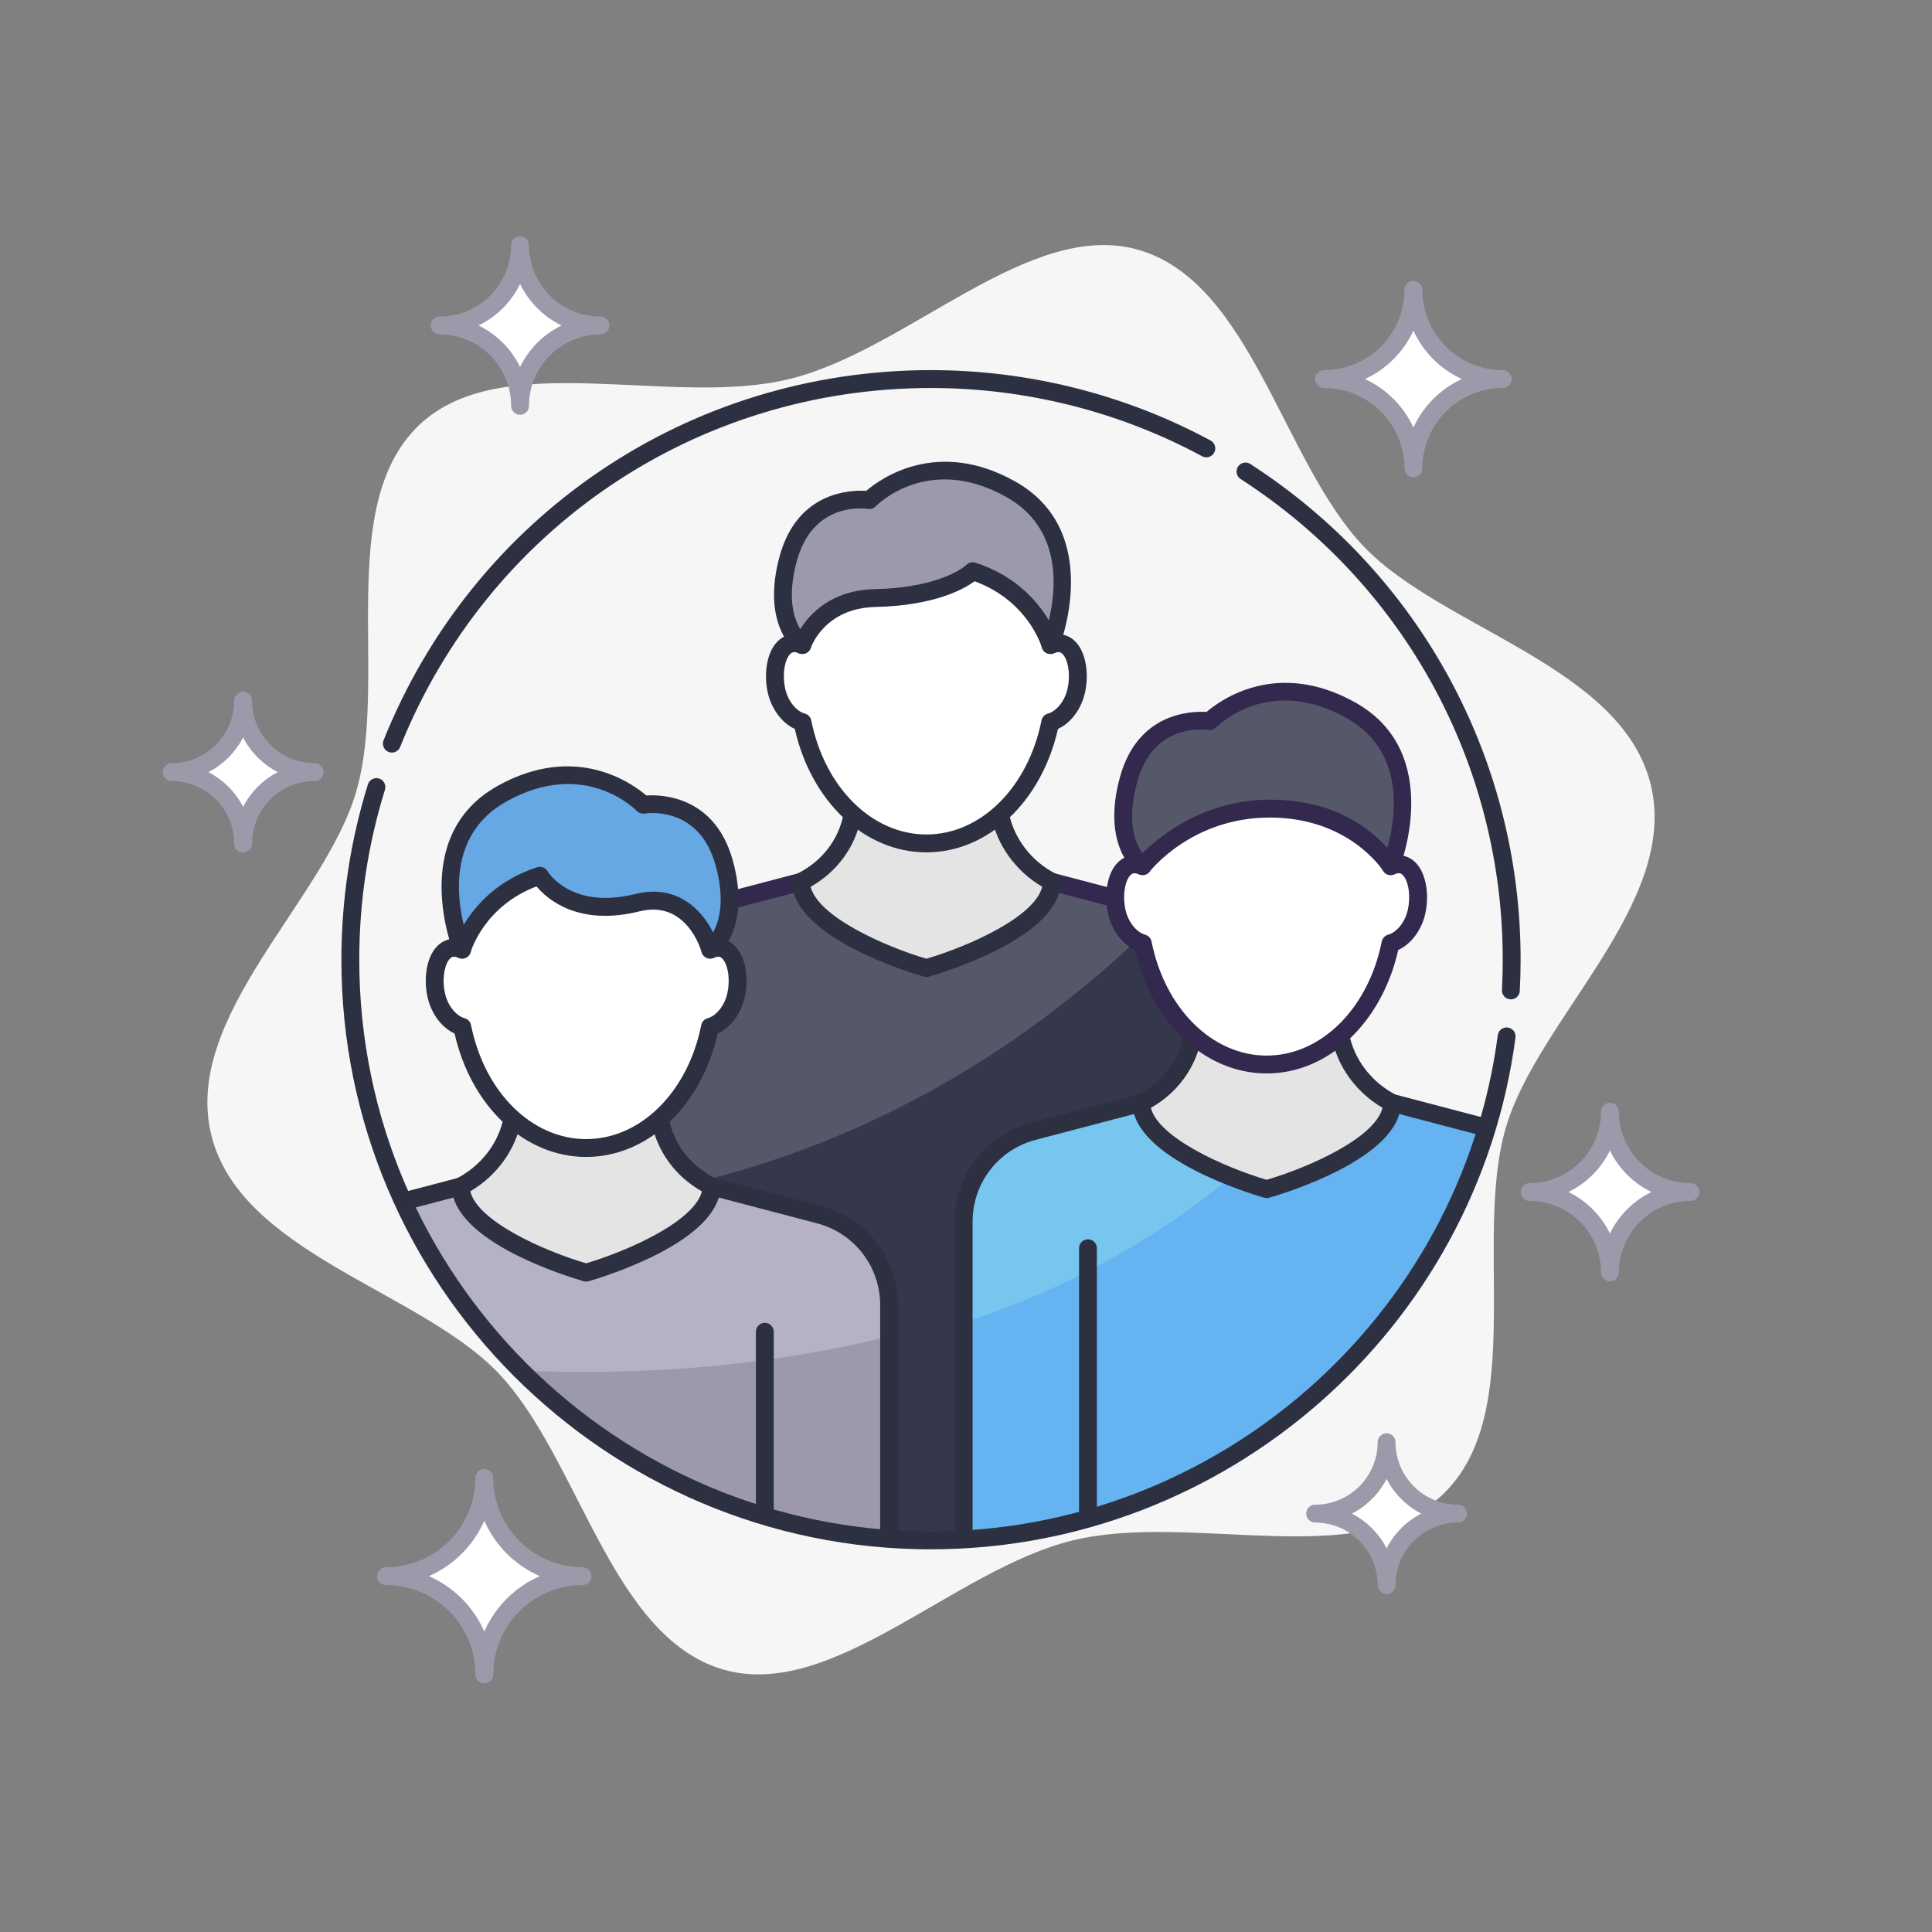 <?xml version="1.0" encoding="UTF-8"?>
<svg id="Capa_1" data-name="Capa 1" xmlns="http://www.w3.org/2000/svg" xmlns:xlink="http://www.w3.org/1999/xlink" viewBox="0 0 1080 1080">
  <rect x="0" y="0" width="1080" height="1080" fill="#808080" stroke="none"/>
  <defs>
    <style>
      .cls-1 {
        fill: none;
      }

      .cls-2 {
        clip-path: url(#clippath);
      }

      .cls-3 {
        fill: #f6f6f6;
      }

      .cls-4 {
        fill: #66a8e3;
      }

      .cls-5 {
        fill: #fff;
      }

      .cls-6 {
        fill: #e4e4e4;
      }

      .cls-7 {
        fill: #9c9aaa;
      }

      .cls-8 {
        fill: #b5b3c3;
      }

      .cls-9 {
        fill: #65b3f0;
      }

      .cls-10 {
        fill: #33284d;
      }

      .cls-11 {
        fill: #2d3041;
      }

      .cls-12 {
        fill: #35384c;
      }

      .cls-13 {
        fill: #545869;
      }

      .cls-14 {
        fill: #76c6ef;
      }
    </style>
    <clipPath id="clippath">
      <circle class="cls-1" cx="520.43" cy="536.5" r="324.6"/>
    </clipPath>
  </defs>
  <path class="cls-3" d="m922.77,438.62c-16.15-66.14-116.24-87.07-160.25-132.95-45.4-47.33-62.82-147.46-125.81-165.91-61.06-17.88-129.29,56.03-195.56,72.15-66.27,16.12-160.93-18.16-206.89,25.75-47.42,45.31-16.72,142.21-35.2,205.08-17.91,60.94-97.13,125.49-80.97,191.63,16.15,66.14,116.24,87.07,160.25,132.95,45.4,47.33,62.82,147.46,125.81,165.91,61.06,17.88,129.29-56.03,195.56-72.15,66.27-16.12,160.93,18.16,206.89-25.75,47.42-45.31,16.72-142.21,35.2-205.08,17.91-60.94,97.13-125.49,80.97-191.63Z"/>
  <g class="cls-2">
    <path class="cls-12" d="m648.34,508.78l-60.35-15.85h-140.24l-60.37,15.85c-22.91,6.02-38.88,26.72-38.88,50.4v332.86h338.71v-332.87c0-23.68-15.97-44.39-38.88-50.4Z"/>
    <path class="cls-13" d="m651.71,509.82c-1.11-.37-2.23-.74-3.38-1.04l-60.35-15.85h-140.24l-60.37,15.85c-22.91,6.02-38.88,26.72-38.88,50.4v109.76c83.24-13.01,196.91-52.02,303.21-159.12Z"/>
    <path class="cls-10" d="m687.21,897.04h-338.71c-2.76,0-4.99-2.24-4.99-4.99v-332.86c0-25.93,17.52-48.64,42.6-55.23l60.37-15.85c.41-.11.84-.16,1.27-.16h140.24c.43,0,.85.06,1.27.16l60.35,15.85c25.08,6.58,42.6,29.29,42.6,55.23v332.87c0,2.76-2.24,4.99-4.99,4.99Zm-333.72-9.99h328.72v-327.87c0-21.4-14.46-40.14-35.15-45.57h0l-59.72-15.69h-138.96l-59.75,15.69c-20.69,5.44-35.15,24.17-35.15,45.57v327.87Z"/>
    <path class="cls-6" d="m517.85,541.13s69.68-19.86,70.13-48.2c-14.76-7.57-25.85-21.36-28.97-37.95-.46-2.43-.81-17.85-1.08-20.19l-80.26.06c-.31,2.67-.73,18.5-1.29,21.37-3.16,16.28-14.08,29.55-28.66,36.72.63,28.23,70.12,48.2,70.12,48.2Z"/>
    <path class="cls-11" d="m517.85,546.13c-.46,0-.93-.07-1.38-.19-7.47-2.15-73.04-21.87-73.73-52.89-.04-1.94,1.04-3.74,2.79-4.59,13.71-6.74,23.17-18.83,25.96-33.19.26-1.36.58-8.49.77-12.75.17-3.79.33-7.13.46-8.25.29-2.51,2.42-4.41,4.96-4.41l80.26-.06h0c2.54,0,4.67,1.9,4.96,4.42.12,1.01.26,4.37.41,8.14.15,3.92.41,10.49.62,11.72,2.72,14.49,12.56,27.36,26.33,34.41,1.69.87,2.75,2.62,2.72,4.53-.5,31.14-66.26,50.78-73.76,52.92-.45.13-.91.19-1.37.19Zm-64.72-50.4c4.26,16.6,40.57,33.04,64.72,40.21,24.25-7.14,60.69-23.58,64.76-40.25-14.88-8.74-25.43-23.38-28.51-39.78-.31-1.67-.5-6.08-.78-13.15-.04-1.04-.08-2.04-.11-2.96l-70.83.05c-.04.96-.09,2.02-.14,3.12-.33,7.32-.57,12.27-.94,14.2-3.17,16.3-13.35,30.17-28.16,38.56Z"/>
    <path class="cls-5" d="m593.34,359.71c-7.62-1.62-17.72,8.4-20.3,20.12-2.58,11.72,1.5,22.54,9.12,24.16,7.62,1.62,16.92-6.29,19.5-18.01,2.58-11.73-.7-24.65-8.32-26.27Z"/>
    <path class="cls-5" d="m442.36,359.71c7.62-1.62,17.71,8.4,20.3,20.12,2.58,11.72-1.5,22.54-9.12,24.16-7.62,1.62-16.92-6.29-19.5-18.01-2.58-11.73.7-24.65,8.32-26.27Z"/>
    <path class="cls-5" d="m517.85,292.28c-39.47,0-71.47,40.11-71.47,89.6s32,89.6,71.47,89.6,71.47-40.11,71.47-89.6-32-89.6-71.47-89.6Z"/>
    <path class="cls-11" d="m517.85,476.47c-34.42,0-64.34-28.23-73.55-69-7.19-3.29-13.08-11.1-15.13-20.41-2.06-9.36-.8-19.43,3.21-25.65,2.28-3.54,5.37-5.81,8.95-6.57,1.1-.24,2.22-.33,3.38-.27,9.65-39.87,39.15-67.28,73.15-67.28s63.51,27.41,73.15,67.29c1.15-.06,2.28.02,3.37.26h0c3.57.76,6.67,3.03,8.95,6.57,4.01,6.23,5.27,16.3,3.21,25.65-2.05,9.31-7.94,17.11-15.13,20.41-9.21,40.77-39.13,69-73.55,69Zm-73.84-111.93c-.22,0-.42.02-.61.06-.93.2-1.81.94-2.63,2.21-2.56,3.98-3.32,11.42-1.85,18.1,1.7,7.72,6.81,12.88,10.98,13.99,1.84.49,3.24,1.98,3.61,3.85,7.52,37.52,33.98,63.73,64.35,63.73s56.83-26.21,64.34-63.73c.37-1.87,1.77-3.36,3.61-3.85,4.17-1.11,9.28-6.28,10.98-14,1.47-6.68.71-14.12-1.85-18.1-.82-1.27-1.7-2.01-2.63-2.21-.82-.17-1.87.02-3.07.55-1.39.62-2.98.57-4.34-.13-1.35-.7-2.3-1.98-2.59-3.47-7.37-37.84-33.88-64.27-64.46-64.27s-57.09,26.43-64.46,64.27c-.29,1.49-1.25,2.77-2.59,3.47-1.35.7-2.95.75-4.33.14-.92-.41-1.75-.62-2.45-.62Z"/>
    <path class="cls-7" d="m448.5,360.59s-17.76-12.64-7.78-48.6c10.63-38.35,45.25-32.42,45.25-32.42,0,0,31.46-32.65,78.88-6.19,47.43,26.46,22.37,87.21,22.37,87.21,0,0-8.49-29.95-43.44-41.31,0,0-13.56,14.1-54.57,15.04-32.29.74-40.7,26.27-40.7,26.27Z"/>
    <path class="cls-11" d="m587.21,365.58c-.1,0-.19,0-.29,0-2.12-.12-3.94-1.58-4.52-3.62-.31-1.08-7.91-26.14-37.62-37.04-5.85,4.33-22.2,13.63-55.47,14.39-28.18.65-35.77,21.96-36.08,22.87-.51,1.49-1.7,2.67-3.2,3.15-1.51.48-3.15.24-4.43-.67-.84-.6-20.48-15.11-9.7-54,9.94-35.85,39.45-36.81,48.34-36.27,7.82-6.72,39.46-29.68,83.04-5.37,50.72,28.3,24.82,92.82,24.55,93.47-.77,1.88-2.6,3.09-4.61,3.09Zm-106.43-81.38c-8.72,0-28.04,3.07-35.26,29.12-5.7,20.53-1.79,32.41,1.84,38.36,5.35-8.62,17.46-21.8,41.72-22.35,37.9-.87,51-13.42,51.13-13.55,1.33-1.32,3.32-1.83,5.1-1.25,22.49,7.31,34.74,21.72,40.99,32.22,4.33-17.97,7.32-51.6-23.89-69.01-43.32-24.17-71.68,4.09-72.86,5.31-1.15,1.17-2.8,1.71-4.43,1.45-.27-.04-1.88-.29-4.33-.29Z"/>
    <path class="cls-7" d="m197.18,679.06l60.35-15.85h140.24l60.37,15.85c22.91,6.02,38.88,26.72,38.88,50.4v332.86H158.31v-332.86c0-23.68,15.97-44.39,38.88-50.4Z"/>
    <path class="cls-8" d="m458.14,679.06l-60.37-15.85h-140.24l-60.35,15.85c-22.91,6.02-38.88,26.72-38.88,50.4v20.13c28.89,6.52,180.5,36.93,338.71-2.58v-17.55c0-23.68-15.97-44.39-38.88-50.4Z"/>
    <path class="cls-10" d="m227.79,1067.32c-2.76,0-4.99-2.24-4.99-4.99v-317.88c0-2.76,2.24-4.99,4.99-4.99s4.99,2.24,4.99,4.99v317.88c0,2.76-2.24,4.99-4.99,4.99Z"/>
    <path class="cls-11" d="m427.54,1067.32c-2.76,0-4.99-2.24-4.99-4.99v-317.88c0-2.76,2.24-4.99,4.99-4.99s4.99,2.24,4.99,4.99v317.88c0,2.76-2.24,4.99-4.99,4.99Z"/>
    <path class="cls-11" d="m497.02,1067.32H158.31c-2.76,0-4.99-2.24-4.99-4.99v-332.86c0-25.93,17.52-48.64,42.6-55.23h0l60.35-15.85c.41-.11.84-.16,1.27-.16h140.24c.43,0,.85.06,1.27.16l60.37,15.85c25.08,6.59,42.6,29.3,42.6,55.23v332.86c0,2.76-2.24,4.99-4.99,4.99Zm-333.72-9.99h328.72v-327.87c0-21.4-14.45-40.14-35.15-45.57l-59.75-15.69h-138.95l-59.72,15.68c-20.69,5.44-35.15,24.17-35.15,45.57v327.87Z"/>
    <path class="cls-6" d="m327.66,711.41s-69.68-19.86-70.13-48.2c14.76-7.57,25.85-21.36,28.96-37.95.46-2.43.81-17.85,1.08-20.19l80.26.06c.31,2.67.73,18.5,1.29,21.37,3.16,16.28,14.08,29.55,28.65,36.71-.63,28.23-70.12,48.2-70.12,48.2Z"/>
    <path class="cls-11" d="m327.66,716.4c-.46,0-.92-.06-1.37-.19-7.5-2.14-73.26-21.78-73.76-52.92-.03-1.9,1.02-3.66,2.72-4.53,13.77-7.06,23.62-19.93,26.33-34.42.21-1.23.47-7.83.62-11.77.15-3.74.29-7.06.4-8.07.29-2.52,2.42-4.42,4.96-4.42h0l80.26.06c2.54,0,4.67,1.9,4.96,4.42.13,1.12.29,4.42.46,8.18.19,4.28.51,11.43.78,12.8,2.79,14.35,12.25,26.45,25.96,33.19,1.74.86,2.83,2.65,2.79,4.59-.69,31.01-66.26,50.74-73.73,52.89-.45.13-.92.2-1.38.2Zm-64.77-50.45c4.07,16.67,40.52,33.11,64.76,40.25,24.15-7.17,60.47-23.61,64.72-40.21-14.81-8.38-24.99-22.26-28.15-38.55-.38-1.94-.62-6.91-.95-14.26-.05-1.08-.1-2.12-.14-3.06l-70.83-.05c-.04.9-.07,1.88-.11,2.89-.28,7.11-.47,11.55-.79,13.22-3.07,16.4-13.63,31.04-28.51,39.77Z"/>
    <path class="cls-5" d="m252.17,529.99c7.62-1.62,17.72,8.4,20.3,20.12,2.58,11.72-1.5,22.54-9.12,24.16-7.62,1.62-16.92-6.29-19.5-18.02-2.58-11.73.7-24.65,8.32-26.27Z"/>
    <path class="cls-5" d="m403.15,529.99c-7.62-1.62-17.72,8.4-20.3,20.12-2.58,11.72,1.5,22.54,9.12,24.16,7.62,1.62,16.92-6.29,19.5-18.02,2.58-11.73-.7-24.65-8.32-26.27Z"/>
    <path class="cls-5" d="m327.66,462.55c39.47,0,71.47,40.11,71.47,89.6s-32,89.6-71.47,89.6-71.47-40.11-71.47-89.6,32-89.6,71.47-89.6Z"/>
    <path class="cls-11" d="m327.66,646.74c-34.42,0-64.34-28.23-73.55-69-7.19-3.29-13.08-11.1-15.13-20.41-2.06-9.36-.8-19.43,3.21-25.65,2.28-3.54,5.37-5.81,8.95-6.57h0c1.09-.23,2.22-.32,3.37-.26,9.65-39.88,39.15-67.29,73.15-67.29s63.51,27.41,73.15,67.29c1.16-.07,2.29.02,3.37.26,3.58.76,6.67,3.03,8.95,6.57,4.01,6.22,5.27,16.29,3.21,25.65-2.05,9.31-7.94,17.11-15.13,20.41-9.21,40.77-39.13,69-73.55,69Zm-74.45-111.87c-.93.2-1.81.94-2.63,2.21-2.56,3.97-3.32,11.42-1.85,18.1,1.7,7.72,6.81,12.89,10.97,14,1.84.49,3.24,1.98,3.61,3.85,7.52,37.52,33.98,63.73,64.35,63.73s56.83-26.21,64.35-63.73c.37-1.87,1.77-3.36,3.61-3.85,4.17-1.11,9.28-6.28,10.98-14,1.47-6.68.71-14.12-1.85-18.1-.82-1.27-1.7-2.02-2.63-2.21-.81-.17-1.87.02-3.07.55-1.38.62-2.98.57-4.34-.13-1.35-.7-2.3-1.98-2.59-3.48-7.37-37.84-33.88-64.27-64.46-64.27s-57.08,26.43-64.46,64.27c-.29,1.49-1.25,2.77-2.59,3.48-1.35.7-2.95.75-4.34.13-1.2-.53-2.25-.71-3.07-.55h0Z"/>
    <path class="cls-4" d="m397.02,530.86s17.75-12.64,7.78-48.6c-10.63-38.35-45.25-32.42-45.25-32.42,0,0-31.46-32.65-78.88-6.19-47.43,26.46-22.37,87.21-22.37,87.21,0,0,8.49-29.95,43.44-41.31,0,0,14.66,24.95,54.57,15.04,31.35-7.79,40.7,26.27,40.7,26.27Z"/>
    <path class="cls-11" d="m397.02,535.86c-.56,0-1.13-.1-1.68-.29-1.53-.55-2.7-1.8-3.14-3.37-.36-1.26-8.54-29.27-34.69-22.75-34.21,8.5-51.58-6.76-57.59-13.95-29.04,11.04-36.51,35.67-36.82,36.75-.59,2.04-2.41,3.49-4.53,3.6-2.12.11-4.08-1.11-4.89-3.08-.27-.65-26.17-65.18,24.55-93.47,43.58-24.32,75.22-1.35,83.04,5.37,8.88-.57,38.39.41,48.34,36.27,10.78,38.89-8.86,53.4-9.7,54-.86.61-1.87.92-2.9.92Zm-31.73-37.42c17.16,0,27.92,11.95,33.31,22.75,3.48-6.17,6.85-17.91,1.39-37.59-9.25-33.38-38.37-29.03-39.61-28.83-1.62.27-3.28-.28-4.42-1.46-1.17-1.21-29.53-29.47-72.85-5.29-31.2,17.41-28.22,51.03-23.89,69.01,6.24-10.5,18.5-24.91,40.99-32.22,2.23-.73,4.66.2,5.85,2.22.52.85,13.54,21.55,49.06,12.72,3.61-.9,7-1.3,10.18-1.3Z"/>
    <path class="cls-9" d="m838.54,632.37l-60.35-15.85h-140.24l-60.37,15.85c-22.91,6.01-38.88,26.72-38.88,50.4v332.86h338.71v-332.87c0-23.68-15.97-44.39-38.87-50.4Z"/>
    <path class="cls-14" d="m732.41,616.53h-94.46l-60.37,15.85c-22.91,6.01-38.88,26.72-38.88,50.4v56.58c64.96-21.05,133.36-58.41,193.71-122.84Z"/>
    <path class="cls-10" d="m807.94,1020.64c-2.76,0-4.99-2.24-4.99-4.99v-317.88c0-2.76,2.24-4.99,4.99-4.99s4.99,2.24,4.99,4.99v317.88c0,2.76-2.24,4.99-4.99,4.99Z"/>
    <path class="cls-11" d="m608.18,1020.64c-2.76,0-4.99-2.24-4.99-4.99v-317.88c0-2.76,2.24-4.99,4.99-4.99s4.99,2.24,4.99,4.99v317.88c0,2.76-2.24,4.99-4.99,4.99Z"/>
    <path class="cls-11" d="m877.42,1020.64h-338.71c-2.76,0-4.99-2.24-4.99-4.99v-332.86c0-25.93,17.52-48.65,42.6-55.23l60.37-15.85c.41-.11.84-.16,1.27-.16h140.24c.43,0,.85.06,1.27.16l60.35,15.85c25.08,6.59,42.6,29.3,42.6,55.23v332.87c0,2.76-2.24,4.99-4.99,4.99Zm-333.72-9.99h328.72v-327.87c0-21.4-14.45-40.14-35.15-45.57h0l-59.72-15.69h-138.96l-59.75,15.69c-20.7,5.43-35.15,24.17-35.15,45.57v327.87Z"/>
    <path class="cls-6" d="m708.06,664.73s69.68-19.86,70.13-48.2c-14.77-7.57-25.85-21.37-28.97-37.95-.46-2.43-.81-17.85-1.08-20.19l-80.26.06c-.31,2.67-.73,18.5-1.29,21.37-3.16,16.28-14.08,29.55-28.66,36.72.63,28.23,70.12,48.2,70.12,48.2Z"/>
    <path class="cls-11" d="m708.06,669.72c-.46,0-.93-.07-1.38-.2-7.47-2.15-73.04-21.87-73.73-52.88-.04-1.94,1.04-3.74,2.79-4.59,13.71-6.74,23.17-18.84,25.96-33.19.26-1.37.58-8.51.77-12.78.17-3.77.33-7.09.46-8.2.29-2.52,2.42-4.42,4.95-4.42l80.26-.06h0c2.54,0,4.67,1.9,4.96,4.42.12,1.01.26,4.37.41,8.14.15,3.92.41,10.48.62,11.72,2.72,14.49,12.56,27.36,26.33,34.42,1.69.87,2.75,2.62,2.72,4.53-.5,31.14-66.26,50.78-73.76,52.92-.45.13-.91.19-1.37.19Zm-64.72-50.4c4.26,16.6,40.57,33.04,64.72,40.2,24.25-7.14,60.7-23.58,64.77-40.25-14.88-8.74-25.43-23.38-28.51-39.78-.31-1.67-.5-6.08-.78-13.15-.04-1.04-.08-2.04-.11-2.96l-70.84.05c-.04.95-.09,2-.14,3.08-.33,7.34-.57,12.3-.95,14.24-3.17,16.3-13.35,30.17-28.16,38.56Z"/>
    <path class="cls-5" d="m783.55,483.31c-7.62-1.62-17.72,8.4-20.3,20.12-2.58,11.72,1.5,22.54,9.12,24.16,7.62,1.62,16.91-6.29,19.49-18.02,2.58-11.72-.7-24.65-8.32-26.27Z"/>
    <path class="cls-5" d="m632.57,483.31c7.62-1.62,17.72,8.4,20.3,20.12,2.58,11.72-1.5,22.54-9.12,24.16-7.62,1.62-16.91-6.29-19.5-18.02-2.58-11.72.7-24.65,8.32-26.27Z"/>
    <path class="cls-5" d="m708.06,415.87c-39.47,0-71.47,40.12-71.47,89.6s32,89.6,71.47,89.6,71.47-40.11,71.47-89.6-32-89.6-71.47-89.6Z"/>
    <path class="cls-10" d="m708.06,600.06c-34.42,0-64.34-28.23-73.55-69.01-7.19-3.29-13.08-11.1-15.13-20.4-2.06-9.36-.8-19.43,3.21-25.66,2.28-3.54,5.37-5.81,8.95-6.57,1.1-.24,2.24-.31,3.37-.27,9.65-39.87,39.15-67.28,73.15-67.28s63.5,27.41,73.16,67.28c1.14-.05,2.27.03,3.37.27h0c3.57.76,6.67,3.03,8.95,6.57,4.01,6.23,5.27,16.3,3.21,25.66-2.05,9.31-7.94,17.11-15.13,20.4-9.21,40.77-39.13,69.01-73.55,69.01Zm-73.83-111.93c-.22,0-.43.02-.62.06-.92.2-1.81.94-2.63,2.21-2.56,3.97-3.32,11.42-1.85,18.1,1.7,7.72,6.81,12.88,10.98,14,1.84.49,3.24,1.98,3.61,3.85,7.52,37.52,33.98,63.73,64.34,63.73s56.83-26.21,64.35-63.73c.37-1.87,1.77-3.36,3.61-3.85,4.17-1.11,9.28-6.28,10.98-14,1.47-6.68.71-14.12-1.85-18.1-.82-1.27-1.7-2.01-2.63-2.21h0c-.81-.17-1.86.02-3.06.55-1.39.62-2.98.57-4.34-.13-1.35-.7-2.3-1.98-2.59-3.47-7.37-37.84-33.88-64.27-64.46-64.27s-57.09,26.43-64.46,64.27c-.29,1.49-1.25,2.77-2.59,3.47-1.35.71-2.95.75-4.34.13-.91-.4-1.74-.61-2.45-.61Z"/>
    <path class="cls-13" d="m638.7,484.18s-17.75-12.64-7.78-48.6c10.63-38.35,45.25-32.42,45.25-32.42,0,0,31.46-32.65,78.88-6.19,47.43,26.46,22.37,87.21,22.37,87.21,0,0-20.27-32.17-67.63-32.17-44.46,0-71.09,32.17-71.09,32.17Z"/>
    <path class="cls-10" d="m638.7,489.18c-1,0-2.02-.3-2.89-.92-.84-.6-20.48-15.11-9.7-54,9.94-35.85,39.46-36.81,48.34-36.27,7.82-6.72,39.46-29.68,83.04-5.37,50.72,28.3,24.82,92.82,24.55,93.47-.71,1.73-2.33,2.91-4.19,3.07-1.89.16-3.66-.73-4.65-2.31-.77-1.21-19.57-29.84-63.4-29.84s-66.99,30.06-67.24,30.36c-.98,1.19-2.41,1.81-3.85,1.81Zm32.29-81.38c-8.72,0-28.04,3.07-35.26,29.12-6.29,22.7-.88,34.8,2.92,40.01,9.11-9.06,34.12-29.91,71.14-29.91s56.27,16.76,65.78,26.93c4.66-16.68,10.48-53.95-22.95-72.61-43.33-24.17-71.68,4.09-72.86,5.3-1.14,1.18-2.8,1.71-4.43,1.45-.27-.04-1.88-.29-4.34-.29Z"/>
  </g>
  <path class="cls-11" d="m520.43,866.09c-181.74,0-329.59-147.85-329.59-329.59,0-33.42,4.99-66.4,14.82-98.01.82-2.64,3.63-4.1,6.25-3.29,2.63.82,4.11,3.62,3.29,6.25-9.53,30.65-14.37,62.63-14.37,95.04,0,176.23,143.37,319.6,319.6,319.6,159.77,0,295.98-119.25,316.84-277.4.36-2.73,2.88-4.66,5.6-4.3,2.73.36,4.66,2.87,4.3,5.6-21.51,163.09-161.98,286.08-326.74,286.08Z"/>
  <path class="cls-11" d="m219.05,420.7c-.62,0-1.25-.12-1.86-.36-2.56-1.03-3.8-3.94-2.78-6.5,50.43-125.71,170.55-206.94,306.01-206.94,54.55,0,108.61,13.61,156.31,39.35,2.43,1.31,3.33,4.34,2.02,6.77-1.31,2.43-4.33,3.33-6.77,2.02-46.25-24.96-98.66-38.15-151.56-38.15-131.36,0-247.84,78.77-296.74,200.67-.78,1.95-2.66,3.13-4.64,3.14Z"/>
  <path class="cls-11" d="m844.59,558.64c-.09,0-.18,0-.26,0-2.76-.14-4.87-2.49-4.73-5.25.29-5.58.44-11.27.44-16.89,0-109.05-54.77-209.51-146.52-268.72-2.32-1.5-2.98-4.59-1.49-6.91,1.5-2.32,4.59-2.98,6.91-1.49,94.6,61.07,151.09,164.66,151.09,277.12,0,5.8-.15,11.65-.45,17.41-.14,2.67-2.34,4.74-4.98,4.74Z"/>
  <path class="cls-5" d="m855.02,666.34c24.84,0,44.94,20.1,44.94,44.94,0-24.84,20.1-44.94,44.94-44.94-24.84,0-44.94-20.1-44.94-44.94,0,24.84-20.1,44.94-44.94,44.94Z"/>
  <path class="cls-7" d="m899.96,716.28c-2.76,0-4.99-2.24-4.99-4.99,0-22.03-17.92-39.95-39.95-39.95-2.76,0-4.99-2.24-4.99-4.99s2.24-4.99,4.99-4.99c22.03,0,39.95-17.92,39.95-39.95,0-2.76,2.24-4.99,4.99-4.99s4.99,2.24,4.99,4.99c0,22.03,17.92,39.95,39.95,39.95,2.76,0,4.99,2.24,4.99,4.99s-2.24,4.99-4.99,4.99c-22.03,0-39.95,17.92-39.95,39.95,0,2.76-2.24,4.99-4.99,4.99Zm-23.19-49.94c10.09,4.9,18.29,13.1,23.19,23.19,4.9-10.09,13.1-18.29,23.19-23.19-10.09-4.9-18.29-13.1-23.19-23.19-4.9,10.09-13.1,18.29-23.19,23.19Z"/>
  <path class="cls-5" d="m735.16,846.12c22.08,0,39.95,17.87,39.95,39.95,0-22.08,17.87-39.95,39.95-39.95-22.08,0-39.95-17.87-39.95-39.95,0,22.08-17.87,39.95-39.95,39.95Z"/>
  <path class="cls-7" d="m775.11,891.06c-2.76,0-4.99-2.24-4.99-4.99,0-19.28-15.68-34.96-34.96-34.96-2.76,0-4.99-2.24-4.99-4.99s2.24-4.99,4.99-4.99c19.28,0,34.96-15.68,34.96-34.96,0-2.76,2.24-4.99,4.99-4.99s4.99,2.24,4.99,4.99c0,19.28,15.68,34.96,34.96,34.96,2.76,0,4.99,2.24,4.99,4.99s-2.24,4.99-4.99,4.99c-19.28,0-34.96,15.68-34.96,34.96,0,2.76-2.24,4.99-4.99,4.99Zm-19.37-44.94c8.29,4.29,15.09,11.08,19.37,19.37,4.29-8.29,11.08-15.09,19.37-19.37-8.29-4.29-15.09-11.08-19.37-19.37-4.29,8.29-11.08,15.09-19.37,19.37Z"/>
  <path class="cls-5" d="m215.81,881.07c30.36,0,54.93,24.57,54.93,54.93,0-30.36,24.57-54.93,54.93-54.93-30.36,0-54.93-24.57-54.93-54.93,0,30.36-24.57,54.93-54.93,54.93Z"/>
  <path class="cls-7" d="m270.74,941c-2.76,0-4.99-2.24-4.99-4.99,0-27.54-22.4-49.94-49.94-49.94-2.76,0-4.99-2.24-4.99-4.99s2.24-4.99,4.99-4.99c27.54,0,49.94-22.4,49.94-49.94,0-2.76,2.24-4.99,4.99-4.99s4.99,2.24,4.99,4.99c0,27.54,22.4,49.94,49.94,49.94,2.76,0,4.99,2.24,4.99,4.99s-2.24,4.99-4.99,4.99c-27.54,0-49.94,22.4-49.94,49.94,0,2.76-2.24,4.99-4.99,4.99Zm-30.98-59.93c13.82,6.05,24.94,17.16,30.98,30.98,6.05-13.82,17.16-24.94,30.98-30.98-13.82-6.05-24.94-17.16-30.98-30.98-6.05,13.82-17.16,24.94-30.98,30.98Z"/>
  <path class="cls-5" d="m740.16,211.9c27.6,0,49.94,22.34,49.94,49.94,0-27.6,22.34-49.94,49.94-49.94-27.6,0-49.94-22.34-49.94-49.94,0,27.6-22.34,49.94-49.94,49.94Z"/>
  <path class="cls-7" d="m790.1,266.83c-2.76,0-4.99-2.24-4.99-4.99,0-24.78-20.16-44.94-44.94-44.94-2.76,0-4.99-2.24-4.99-4.99s2.24-4.99,4.99-4.99c24.78,0,44.94-20.16,44.94-44.94,0-2.76,2.24-4.99,4.99-4.99s4.99,2.24,4.99,4.99c0,24.78,20.16,44.94,44.94,44.94,2.76,0,4.99,2.24,4.99,4.99s-2.24,4.99-4.99,4.99c-24.78,0-44.94,20.16-44.94,44.94,0,2.76-2.24,4.99-4.99,4.99Zm-27.06-54.93c11.93,5.49,21.57,15.13,27.06,27.06,5.49-11.93,15.13-21.57,27.06-27.06-11.93-5.49-21.57-15.13-27.06-27.06-5.49,11.93-15.13,21.57-27.06,27.06Z"/>
  <path class="cls-5" d="m245.77,181.94c24.84,0,44.94,20.1,44.94,44.94,0-24.84,20.1-44.94,44.94-44.94-24.84,0-44.94-20.1-44.94-44.94,0,24.84-20.1,44.94-44.94,44.94Z"/>
  <path class="cls-7" d="m290.71,231.88c-2.76,0-4.99-2.24-4.99-4.99,0-22.03-17.92-39.95-39.95-39.95-2.76,0-4.99-2.24-4.99-4.99s2.24-4.99,4.99-4.99c22.03,0,39.95-17.92,39.95-39.95,0-2.76,2.24-4.99,4.99-4.99s4.99,2.24,4.99,4.99c0,22.03,17.92,39.95,39.95,39.95,2.76,0,4.99,2.24,4.99,4.99s-2.24,4.99-4.99,4.99c-22.03,0-39.95,17.92-39.95,39.95,0,2.76-2.24,4.99-4.99,4.99Zm-23.19-49.94c10.09,4.9,18.29,13.1,23.19,23.19,4.9-10.09,13.1-18.29,23.19-23.19-10.09-4.9-18.29-13.1-23.19-23.19-4.9,10.09-13.1,18.29-23.19,23.19Z"/>
  <path class="cls-5" d="m95.95,431.63c22.08,0,39.95,17.87,39.95,39.95,0-22.08,17.87-39.95,39.95-39.95-22.08,0-39.95-17.87-39.95-39.95,0,22.08-17.87,39.95-39.95,39.95Z"/>
  <path class="cls-7" d="m135.9,476.57c-2.76,0-4.99-2.24-4.99-4.99,0-19.28-15.68-34.96-34.96-34.96-2.76,0-4.99-2.24-4.99-4.99s2.24-4.99,4.99-4.99c19.28,0,34.96-15.68,34.96-34.96,0-2.76,2.24-4.99,4.99-4.99s4.99,2.24,4.99,4.99c0,19.28,15.68,34.96,34.96,34.96,2.76,0,4.99,2.24,4.99,4.99s-2.24,4.99-4.99,4.99c-19.28,0-34.96,15.68-34.96,34.96,0,2.76-2.24,4.99-4.99,4.99Zm-19.37-44.94c8.29,4.29,15.09,11.08,19.37,19.37,4.29-8.29,11.08-15.09,19.37-19.37-8.29-4.29-15.09-11.08-19.37-19.37-4.29,8.29-11.08,15.09-19.37,19.37Z"/>
</svg>